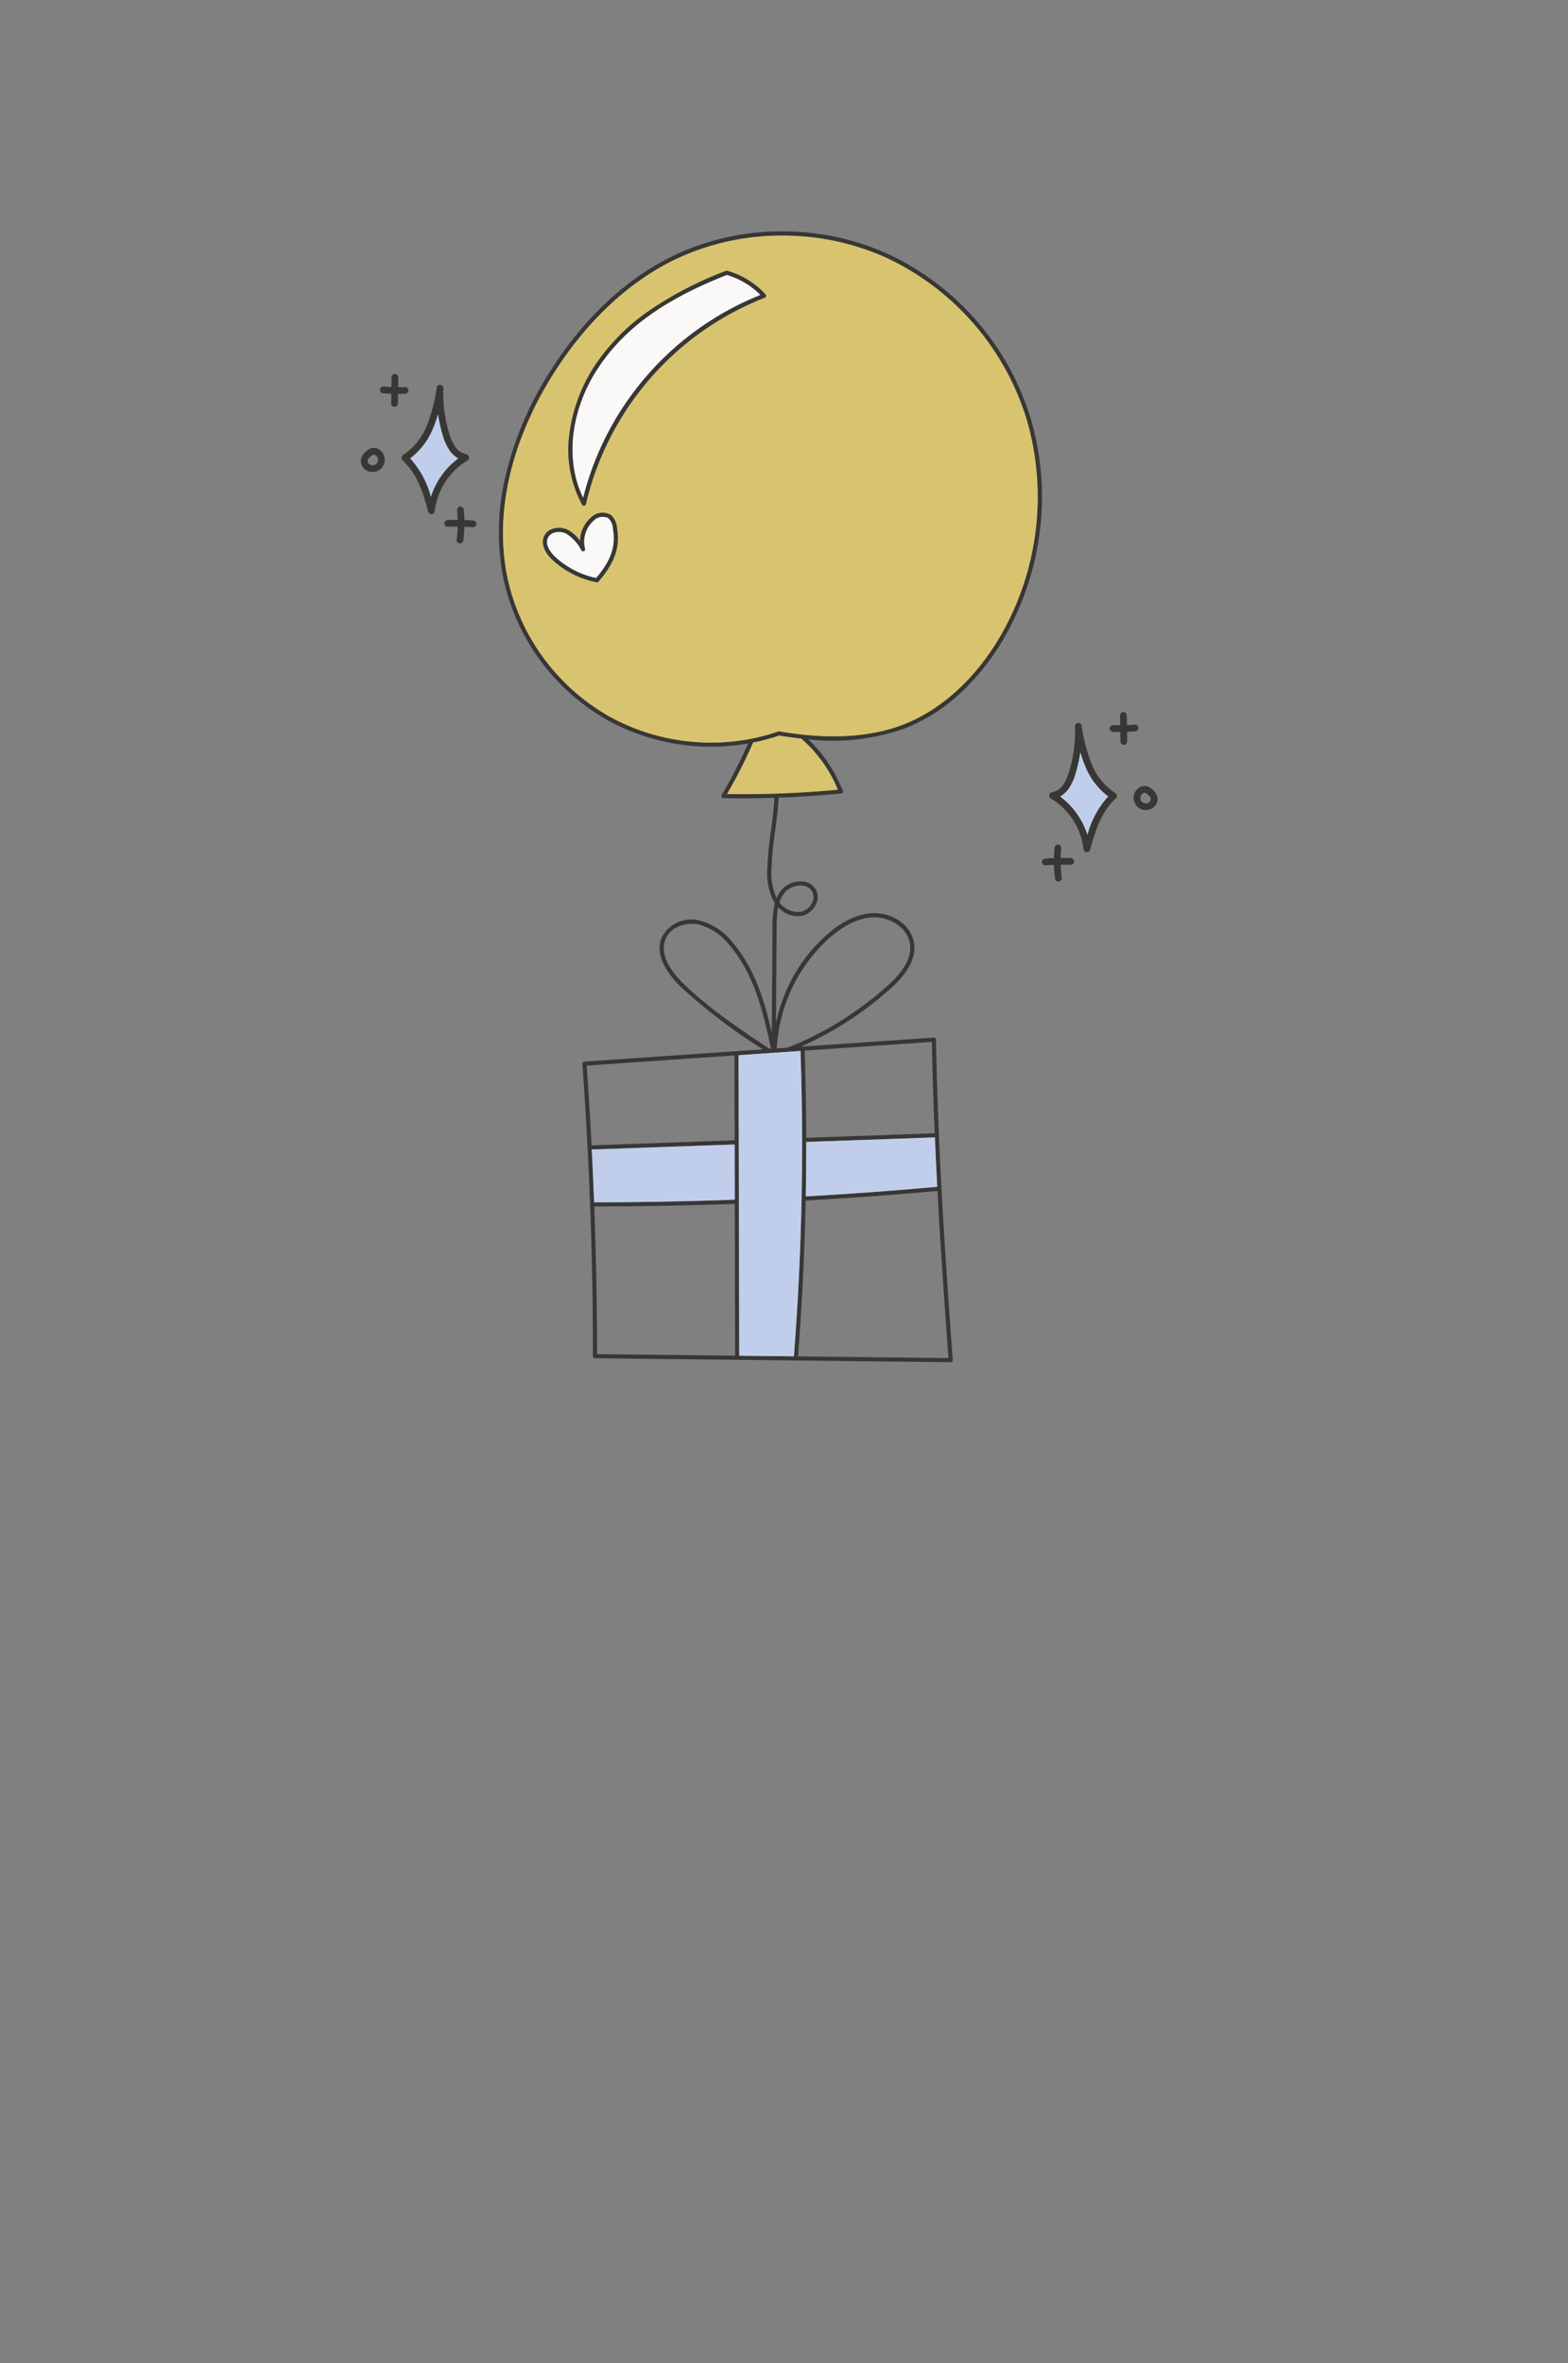 <svg xmlns="http://www.w3.org/2000/svg" xmlns:xlink="http://www.w3.org/1999/xlink" width="263.819" height="397.524" viewBox="0 0 263.819 397.524">
  <rect x="0" y="0" width="263.819" height="397.524" fill="#808080" stroke="none"/>
  <defs>
    <clipPath id="clip-path">
      <rect id="Rectangle_303" data-name="Rectangle 303" width="263.819" height="397.525" fill="#f8e2ce"/>
    </clipPath>
    <clipPath id="clip-path-2">
      <rect id="Rectangle_236" data-name="Rectangle 236" width="91.381" height="190.249" transform="translate(0 0)" fill="none"/>
    </clipPath>
    <clipPath id="clip-path-3">
      <rect id="Rectangle_248" data-name="Rectangle 248" width="19.445" height="28.5" fill="none"/>
    </clipPath>
  </defs>
  <g id="Gift_Balloon" data-name="Gift Balloon" transform="translate(-3852.819 13292.196)">
    <g id="background" transform="translate(3852.819 -13292.196)" opacity="0" clip-path="url(#clip-path)">
      <path id="Path_12704" data-name="Path 12704" d="M.439,13.547C.492,23.726.429,33.905.429,44.084c0,32.257-.611,64.539-.14,96.792.336,23.067,6.241,45.814,6.055,68.846-.076,9.362-.629,18.875-.219,28.231.4,9.09,2.9,17.958,3.226,27.056.371,10.545-.124,21.155-.152,31.708-.017,6.554-.649,9.689,5.79,14.523,14.669,11.014,34.185,18.438,46.984,30.8C66,345.928,69.2,350.271,72.73,354.384c61.962,23.5,88.321,12.632,144.381,43.141L251.85,358.7c-5.113-38.377,20.3-70.876,9.077-108.464-4.495-15.054-7.077-30.9-9.241-46.229-2.006-14.206-11.932-36.429-16.6-50.265-10.2-30.227-15.549-61.185-23.237-91.75-3.364-13.372-8.516-26.427-11.874-39.8-2.309-9.195-9.145-10.056-24.227-20.4-1.32.022-2.644.038-3.971.038-13.973.006-27.872-.178-41.846.242-21.711.653-43.367,1.552-64.953.66q-10.956-.006-21.907.046C29.319,2.835,14.463-1.764.813.754-.749,4.671.418,9.474.439,13.547" transform="translate(0 0)" fill="#f8e2ce"/>
    </g>
    <g id="Balloon">
      <g id="gift" transform="translate(3936.752 -13253.28)">
        <g id="Mask_Group_233" data-name="Mask Group 233" transform="translate(0 -0.002)" clip-path="url(#clip-path-2)">
          <path id="Path_3398" data-name="Path 3398" d="M89.589,31.859A45.027,45.027,0,0,0,65.561,3.853,43.163,43.163,0,0,0,47.088,0,42.163,42.163,0,0,0,28.763,4.4C20.951,8.343,13.921,15.072,8.43,23.864a56.755,56.755,0,0,0-7.2,16.887A40.211,40.211,0,0,0,.864,58.856,36.131,36.131,0,0,0,18.251,82.222a36.248,36.248,0,0,0,23.7,3.939,81.229,81.229,0,0,1-4.461,8.665.346.346,0,0,0,.292.524q1.617.031,3.247.032c1.779,0,3.564-.03,5.338-.085-.091,1.826-.338,3.69-.58,5.5a58.415,58.415,0,0,0-.623,6.5,10.427,10.427,0,0,0,1,5.264c.085.155.181.308.282.455a15.635,15.635,0,0,0-.4,4.049l-.049,7.142q-.037,5.32-.073,10.642c-1.273-5.617-2.947-10.9-6.5-15.1a10.48,10.48,0,0,0-5.779-3.841,5.582,5.582,0,0,0-6.176,2.766c-1.487,3.286,1.39,6.747,3.238,8.517a95.078,95.078,0,0,0,13.72,10.423l-30.051,2.063a.351.351,0,0,0-.238.119.346.346,0,0,0-.084.253c1.179,16.3,1.777,32.845,1.777,49.186a.347.347,0,0,0,.343.347l33.781.375h.017l26.049.289h0a.347.347,0,0,0,.346-.372c-1.191-16.492-2.423-33.545-2.823-53.9a.348.348,0,0,0-.113-.249.343.343,0,0,0-.258-.09l-22.4,1.538c.144-.062.289-.122.432-.186a57.74,57.74,0,0,0,14.209-9.159c3.445-2.944,4.889-5.645,4.413-8.254a5.628,5.628,0,0,0-2.479-3.605,7.479,7.479,0,0,0-4.3-1.266c-2.549.067-5.2,1.287-7.866,3.628a26.821,26.821,0,0,0-6.545,8.8,28.02,28.02,0,0,0-2.014,6.066l.063-8.995.049-7.142A17.32,17.32,0,0,1,47,113.693a4.438,4.438,0,0,0,3.793,1.489,3.449,3.449,0,0,0,2.487-1.819,2.753,2.753,0,0,0,.11-2.518,2.7,2.7,0,0,0-2.238-1.466,4.212,4.212,0,0,0-3.627,1.459,5.471,5.471,0,0,0-.782,1.324,9.889,9.889,0,0,1-.879-4.854,58,58,0,0,1,.617-6.422c.246-1.841.5-3.741.588-5.614,3.512-.125,7.059-.361,10.548-.7a.347.347,0,0,0,.278-.5q-.149-.3-.3-.607a23.976,23.976,0,0,0-5.537-8.005,36.246,36.246,0,0,0,16.236-1.833,29.593,29.593,0,0,0,9.544-6.109,39.859,39.859,0,0,0,7.078-8.961,47.625,47.625,0,0,0,6.079-17.883,46.438,46.438,0,0,0-1.405-18.813M48.062,111.273a3.542,3.542,0,0,1,3.01-1.2,2.034,2.034,0,0,1,1.69,1.082,2.067,2.067,0,0,1-.1,1.886,2.781,2.781,0,0,1-1.97,1.456,3.925,3.925,0,0,1-3.48-1.614,5.022,5.022,0,0,1,.851-1.607M31.186,126.69c-1.715-1.643-4.4-4.834-3.085-7.729.929-2.054,3.48-2.754,5.408-2.371a9.813,9.813,0,0,1,5.384,3.609c3.974,4.7,5.55,10.863,6.895,17.321l-.22.015C40.2,134,35.4,130.732,31.186,126.69M14.77,140.347l24.869-1.708.033,14.28-23.336.824-.737.027q-.348-6.73-.829-13.422m.864,14.116.727-.026,23.313-.824.022,9.292c-7.85.29-15.808.44-23.666.443q-.168-4.446-.4-8.885m.89,34.429c0-8.25-.162-16.553-.468-24.849,7.849,0,15.8-.153,23.641-.443l.06,25.55Zm59.127.656-25.31-.281c.674-8.684,1.105-17.5,1.285-26.219,7.364-.408,14.822-.951,22.177-1.613.531,9.846,1.194,19.068,1.848,28.113m-1.885-28.808c-7.338.662-14.778,1.2-22.126,1.612.058-3.028.085-6.107.083-9.164l21.644-.764q.18,4.241.4,8.317m-.907-24.382c.108,5.334.273,10.44.478,15.371l-21.615.763c-.011-4.853-.1-9.782-.266-14.666Zm-17.216-17.5c2.544-2.232,5.043-3.395,7.426-3.457,2.532-.07,5.578,1.559,6.078,4.3.428,2.346-.941,4.833-4.181,7.6a57.088,57.088,0,0,1-14.038,9.051c-.819.359-1.639.689-2.442.979l-1.714.118a26.876,26.876,0,0,1,8.87-18.594m-4.88,19.016c.17,4.988.259,10.026.266,14.978,0,3.289-.026,6.606-.09,9.86-.176,8.825-.611,17.754-1.293,26.546l-9.2-.1-.061-25.927s0,0,0,0h0l-.057-24.635Zm6.206-44.108c.026.053.051.106.076.159-3.419.326-6.89.549-10.324.665-2.767.092-5.566.118-8.33.074a81.919,81.919,0,0,0,4.388-8.66,34.419,34.419,0,0,0,4.4-1.186q1.887.324,3.692.522a22.764,22.764,0,0,1,6.1,8.426M84.316,68.2c-4.16,7.084-9.939,12.331-16.274,14.773-5.644,2.175-12.654,2.56-20.833,1.143a.355.355,0,0,0-.174.014,34.646,34.646,0,0,1-11.316,1.874,35.264,35.264,0,0,1-17.129-4.393A35.422,35.422,0,0,1,1.543,58.7C-.833,48,1.822,35.757,9.019,24.232,14.443,15.547,21.378,8.905,29.076,5.025A41.511,41.511,0,0,1,47.691.721a42.322,42.322,0,0,1,17.58,3.763A44.326,44.326,0,0,1,88.922,32.054,46.771,46.771,0,0,1,84.316,68.2" transform="translate(0 0.002)" fill="#383735"/>
          <path id="Path_3399" data-name="Path 3399" d="M401.854,855.743c-3.419.325-6.89.549-10.324.665-2.767.092-5.566.118-8.33.074a81.9,81.9,0,0,0,4.388-8.66,34.4,34.4,0,0,0,4.4-1.186q1.887.324,3.692.522a22.761,22.761,0,0,1,6.1,8.426c.026.053.052.106.076.159" transform="translate(-344.809 -761.814)" fill="#d8c46f"/>
          <path id="Path_3400" data-name="Path 3400" d="M537.568,1529.738c-7.338.662-14.778,1.2-22.126,1.612.058-3.028.085-6.107.083-9.164l21.644-.764q.18,4.241.4,8.317" transform="translate(-463.802 -1368.995)" fill="#c0ceeb"/>
          <path id="Path_3401" data-name="Path 3401" d="M180.111,1542.59c-7.85.29-15.808.44-23.666.443q-.168-4.447-.395-8.885l.726-.026,23.313-.824Z" transform="translate(-140.416 -1379.682)" fill="#c0ceeb"/>
          <path id="Path_3402" data-name="Path 3402" d="M413.189,1401.044c-.176,8.825-.611,17.754-1.293,26.546l-9.2-.1-.061-25.927v0h0l-.057-24.635,10.43-.717c.17,4.988.259,10.025.266,14.978.005,3.289-.026,6.606-.09,9.86" transform="translate(-362.251 -1238.329)" fill="#c0ceeb"/>
          <path id="Path_3403" data-name="Path 3403" d="M95.162,38.552a44.325,44.325,0,0,0-23.65-27.569A42.321,42.321,0,0,0,53.931,7.22a41.509,41.509,0,0,0-18.615,4.3c-7.7,3.88-14.633,10.522-20.056,19.207C8.062,42.256,5.407,54.5,7.783,65.2A35.422,35.422,0,0,0,24.83,88.114a35.262,35.262,0,0,0,17.129,4.393,34.644,34.644,0,0,0,11.316-1.874.356.356,0,0,1,.174-.014c8.179,1.417,15.189,1.032,20.833-1.143C80.617,87.033,86.4,81.787,90.556,74.7a46.772,46.772,0,0,0,4.605-36.15M22.992,65.424a.35.35,0,0,1-.261.118.318.318,0,0,1-.069-.007A15.382,15.382,0,0,1,15.394,61.9c-1.507-1.353-2.085-2.881-1.547-4.089a2.332,2.332,0,0,1,1.392-1.24,3.434,3.434,0,0,1,2.6.155,5.734,5.734,0,0,1,2.051,1.857,5.394,5.394,0,0,1,1.819-3.9,2.768,2.768,0,0,1,3.36-.477,3.206,3.206,0,0,1,1.034,2.138c.391,2.42.285,5.2-3.116,9.083m28.193-48a.347.347,0,0,1-.215.243A49.34,49.34,0,0,0,20.888,52.374a.348.348,0,0,1-.289.269.429.429,0,0,1-.051,0,.347.347,0,0,1-.3-.177,19.441,19.441,0,0,1-2.12-11.981,27.222,27.222,0,0,1,4.435-11.652,34.443,34.443,0,0,1,8.872-8.92,61.116,61.116,0,0,1,13.02-6.76.356.356,0,0,1,.22-.011,13.825,13.825,0,0,1,6.431,3.96.349.349,0,0,1,.08.316" transform="translate(-6.24 -6.496)" fill="#d8c46f"/>
          <path id="Path_3404" data-name="Path 3404" d="M150.055,70.211a13.825,13.825,0,0,0-6.431-3.96.355.355,0,0,0-.22.011,61.106,61.106,0,0,0-13.02,6.76,34.443,34.443,0,0,0-8.873,8.92,27.222,27.222,0,0,0-4.435,11.652,19.441,19.441,0,0,0,2.12,11.981.347.347,0,0,0,.3.177.429.429,0,0,0,.051,0,.348.348,0,0,0,.289-.269A49.34,49.34,0,0,1,149.92,70.77a.347.347,0,0,0,.135-.559m-20.01,13.724a49.123,49.123,0,0,0-10.674,20.478c-3.121-6.4-2.1-14.956,2.715-22.083,4.4-6.514,11.02-11.26,21.461-15.379a13.141,13.141,0,0,1,5.639,3.355,49.081,49.081,0,0,0-19.142,13.629" transform="translate(-105.191 -59.602)" fill="#383735"/>
          <path id="Path_3405" data-name="Path 3405" d="M155.361,76.71a49.858,49.858,0,0,0-29.816,34.107c-3.121-6.4-2.1-14.956,2.715-22.083,4.4-6.514,11.02-11.26,21.461-15.379a13.14,13.14,0,0,1,5.639,3.355" transform="translate(-111.364 -66.006)" fill="#faf9f8"/>
          <path id="Path_3406" data-name="Path 3406" d="M86.418,474.778a3.206,3.206,0,0,0-1.034-2.138,2.768,2.768,0,0,0-3.36.477,5.4,5.4,0,0,0-1.819,3.9,5.732,5.732,0,0,0-2.051-1.857,3.434,3.434,0,0,0-2.6-.155,2.333,2.333,0,0,0-1.392,1.24c-.538,1.208.04,2.736,1.547,4.088a15.383,15.383,0,0,0,7.268,3.636.326.326,0,0,0,.069.007.35.35,0,0,0,.261-.118c3.4-3.887,3.507-6.663,3.116-9.083m-3.506,8.473a14.693,14.693,0,0,1-6.744-3.431c-.476-.428-1.983-1.928-1.375-3.29a1.675,1.675,0,0,1,.992-.869,2.575,2.575,0,0,1,.87-.146,2.711,2.711,0,0,1,1.19.27,7.041,7.041,0,0,1,2.579,2.825.347.347,0,0,0,.63-.275,4.735,4.735,0,0,1,1.424-4.692,2.119,2.119,0,0,1,2.49-.448,2.572,2.572,0,0,1,.764,1.694c.415,2.565.089,4.976-2.82,8.361" transform="translate(-66.55 -424.934)" fill="#383735"/>
          <path id="Path_3407" data-name="Path 3407" d="M89.111,489.515a14.694,14.694,0,0,1-6.744-3.431c-.476-.428-1.983-1.928-1.375-3.29a1.675,1.675,0,0,1,.992-.869,2.575,2.575,0,0,1,.87-.146,2.711,2.711,0,0,1,1.19.27,7.042,7.042,0,0,1,2.579,2.825.347.347,0,0,0,.63-.275,4.735,4.735,0,0,1,1.424-4.692,2.119,2.119,0,0,1,2.49-.447,2.572,2.572,0,0,1,.764,1.694c.415,2.565.089,4.975-2.82,8.361" transform="translate(-72.749 -431.197)" fill="#faf9f8"/>
        </g>
      </g>
      <g id="stars_2" data-name="stars 2" transform="translate(3913.526 -13229.281)">
        <g id="Group_266" data-name="Group 266" clip-path="url(#clip-path-3)">
          <path id="Path_3510" data-name="Path 3510" d="M24.457,15.223c-.825,0-1.652-.037-2.47-.112a.569.569,0,1,1,.1-1.133,26.161,26.161,0,0,0,3.575.079.569.569,0,0,1,.053,1.136q-.629.029-1.262.029" transform="translate(-18.231 -11.866)" fill="#383735"/>
          <path id="Path_3511" data-name="Path 3511" d="M56.71,24.246a.568.568,0,0,0-.468-.456A2.974,2.974,0,0,1,54.4,22.549a7.6,7.6,0,0,1-1.032-2.294,22.872,22.872,0,0,1-.967-7.543.568.568,0,0,0-1.129-.116,27.858,27.858,0,0,1-1.664,6.411,10.6,10.6,0,0,1-3.988,4.909.569.569,0,0,0-.092.9c2.447,2.274,3.4,5.25,4.308,8.62a.566.566,0,0,0,.548.421l.044,0a.568.568,0,0,0,.522-.5,11.573,11.573,0,0,1,5.488-8.513.566.566,0,0,0,.269-.595m-6.4,6.7a15.639,15.639,0,0,0-3.492-6.457,11.93,11.93,0,0,0,3.84-5.031,19.137,19.137,0,0,0,.84-2.4,24.223,24.223,0,0,0,.788,3.531,8.64,8.64,0,0,0,1.2,2.635A4.523,4.523,0,0,0,54.9,24.5a12.854,12.854,0,0,0-4.59,6.443" transform="translate(-38.507 -10.292)" fill="#383735"/>
          <path id="Path_3512" data-name="Path 3512" d="M63.142,52.267a12.854,12.854,0,0,0-4.59,6.443,15.639,15.639,0,0,0-3.492-6.457,11.93,11.93,0,0,0,3.84-5.031,19.137,19.137,0,0,0,.84-2.4,24.223,24.223,0,0,0,.788,3.531,8.641,8.641,0,0,0,1.2,2.635,4.523,4.523,0,0,0,1.412,1.281" transform="translate(-46.752 -38.057)" fill="#c0ceeb"/>
          <path id="Path_3513" data-name="Path 3513" d="M98.035,163.868l-.045,0a36.153,36.153,0,0,0-4.174-.084.569.569,0,1,1-.043-1.137,37.378,37.378,0,0,1,4.306.086.569.569,0,0,1-.044,1.136" transform="translate(-79.158 -138.082)" fill="#383735"/>
          <path id="Path_3514" data-name="Path 3514" d="M107.357,154.027a.575.575,0,0,1-.075,0,.569.569,0,0,1-.489-.638,21.5,21.5,0,0,0,.081-4.925.569.569,0,1,1,1.132-.112,22.631,22.631,0,0,1-.085,5.186.569.569,0,0,1-.563.494" transform="translate(-90.674 -125.527)" fill="#383735"/>
          <path id="Path_3515" data-name="Path 3515" d="M1.978,86.427A2.044,2.044,0,0,1,.856,86.1a1.863,1.863,0,0,1-.843-1.74,2.611,2.611,0,0,1,1.331-1.731,1.5,1.5,0,0,1,1.278-.2A2.072,2.072,0,0,1,3.872,83.57,2.1,2.1,0,0,1,3.3,85.956a2.069,2.069,0,0,1-1.326.47M2.189,83.5a.367.367,0,0,0-.21.071h0c-.389.262-.793.578-.839.933a.727.727,0,0,0,.34.646.961.961,0,0,0,1.093-.064.961.961,0,0,0,.253-1.065.933.933,0,0,0-.527-.5.388.388,0,0,0-.111-.017m-.528-.4h0Z" transform="translate(0 -69.935)" fill="#383735"/>
          <path id="Path_3516" data-name="Path 3516" d="M34.416,5.508h-.009a.569.569,0,0,1-.56-.577L33.914.56A.569.569,0,0,1,34.483,0h.009a.569.569,0,0,1,.56.577l-.067,4.37a.569.569,0,0,1-.568.56" transform="translate(-28.74)" fill="#383735"/>
        </g>
      </g>
      <g id="stars_1" data-name="stars 1" transform="translate(4028.133 -13172.408)">
        <g id="Group_266-2" data-name="Group 266" transform="translate(0 0)" clip-path="url(#clip-path-3)">
          <path id="Path_3510-2" data-name="Path 3510" d="M23.274,15.223c.825,0,1.652-.037,2.47-.112a.569.569,0,1,0-.1-1.133,26.162,26.162,0,0,1-3.575.079.569.569,0,1,0-.053,1.136q.629.029,1.262.029" transform="translate(-10.056 -11.866)" fill="#383735"/>
          <path id="Path_3511-2" data-name="Path 3511" d="M45.361,24.246a.568.568,0,0,1,.468-.456,2.974,2.974,0,0,0,1.838-1.242A7.6,7.6,0,0,0,48.7,20.255a22.871,22.871,0,0,0,.967-7.543.568.568,0,0,1,1.129-.116,27.857,27.857,0,0,0,1.664,6.411,10.6,10.6,0,0,0,3.988,4.909.569.569,0,0,1,.092.9c-2.448,2.274-3.4,5.25-4.308,8.62a.566.566,0,0,1-.548.421l-.044,0a.568.568,0,0,1-.522-.5,11.573,11.573,0,0,0-5.488-8.513.566.566,0,0,1-.269-.595m6.4,6.7a15.639,15.639,0,0,1,3.492-6.457,11.93,11.93,0,0,1-3.84-5.031,19.137,19.137,0,0,1-.84-2.4,24.222,24.222,0,0,1-.788,3.531,8.64,8.64,0,0,1-1.2,2.635A4.523,4.523,0,0,1,47.173,24.5a12.854,12.854,0,0,1,4.59,6.443" transform="translate(-44.118 -10.292)" fill="#383735"/>
          <path id="Path_3512-2" data-name="Path 3512" d="M55.06,52.267a12.854,12.854,0,0,1,4.59,6.443,15.639,15.639,0,0,1,3.492-6.457,11.93,11.93,0,0,1-3.84-5.031,19.136,19.136,0,0,1-.84-2.4,24.223,24.223,0,0,1-.788,3.531,8.64,8.64,0,0,1-1.2,2.635,4.523,4.523,0,0,1-1.412,1.281" transform="translate(-52.005 -38.057)" fill="#c0ceeb"/>
          <path id="Path_3513-2" data-name="Path 3513" d="M93.793,163.868l.045,0a36.155,36.155,0,0,1,4.175-.084.569.569,0,1,0,.043-1.137,37.38,37.38,0,0,0-4.306.086.569.569,0,0,0,.044,1.136" transform="translate(-93.225 -138.082)" fill="#383735"/>
          <path id="Path_3514-2" data-name="Path 3514" d="M107.546,154.027a.575.575,0,0,0,.075,0,.569.569,0,0,0,.489-.638,21.5,21.5,0,0,1-.081-4.925.569.569,0,1,0-1.132-.112,22.63,22.63,0,0,0,.085,5.186.569.569,0,0,0,.563.494" transform="translate(-104.784 -125.527)" fill="#383735"/>
          <path id="Path_3515-2" data-name="Path 3515" d="M2.053,86.427A2.044,2.044,0,0,0,3.176,86.1a1.863,1.863,0,0,0,.843-1.74,2.611,2.611,0,0,0-1.331-1.731,1.5,1.5,0,0,0-1.278-.2A2.072,2.072,0,0,0,.16,83.57a2.1,2.1,0,0,0,.568,2.386,2.069,2.069,0,0,0,1.326.47M1.842,83.5a.367.367,0,0,1,.21.071h0c.389.262.793.578.839.933a.727.727,0,0,1-.34.646.961.961,0,0,1-1.093-.064A.961.961,0,0,1,1.2,84.02a.933.933,0,0,1,.527-.5.388.388,0,0,1,.111-.017m.528-.4h0Z" transform="translate(15.414 -69.935)" fill="#383735"/>
          <path id="Path_3516-2" data-name="Path 3516" d="M34.483,5.508h.009a.569.569,0,0,0,.56-.577L34.985.56A.569.569,0,0,0,34.416,0h-.009a.569.569,0,0,0-.56.577l.067,4.37a.569.569,0,0,0,.568.56" transform="translate(-20.714)" fill="#383735"/>
        </g>
      </g>
    </g>
  </g>
</svg>
